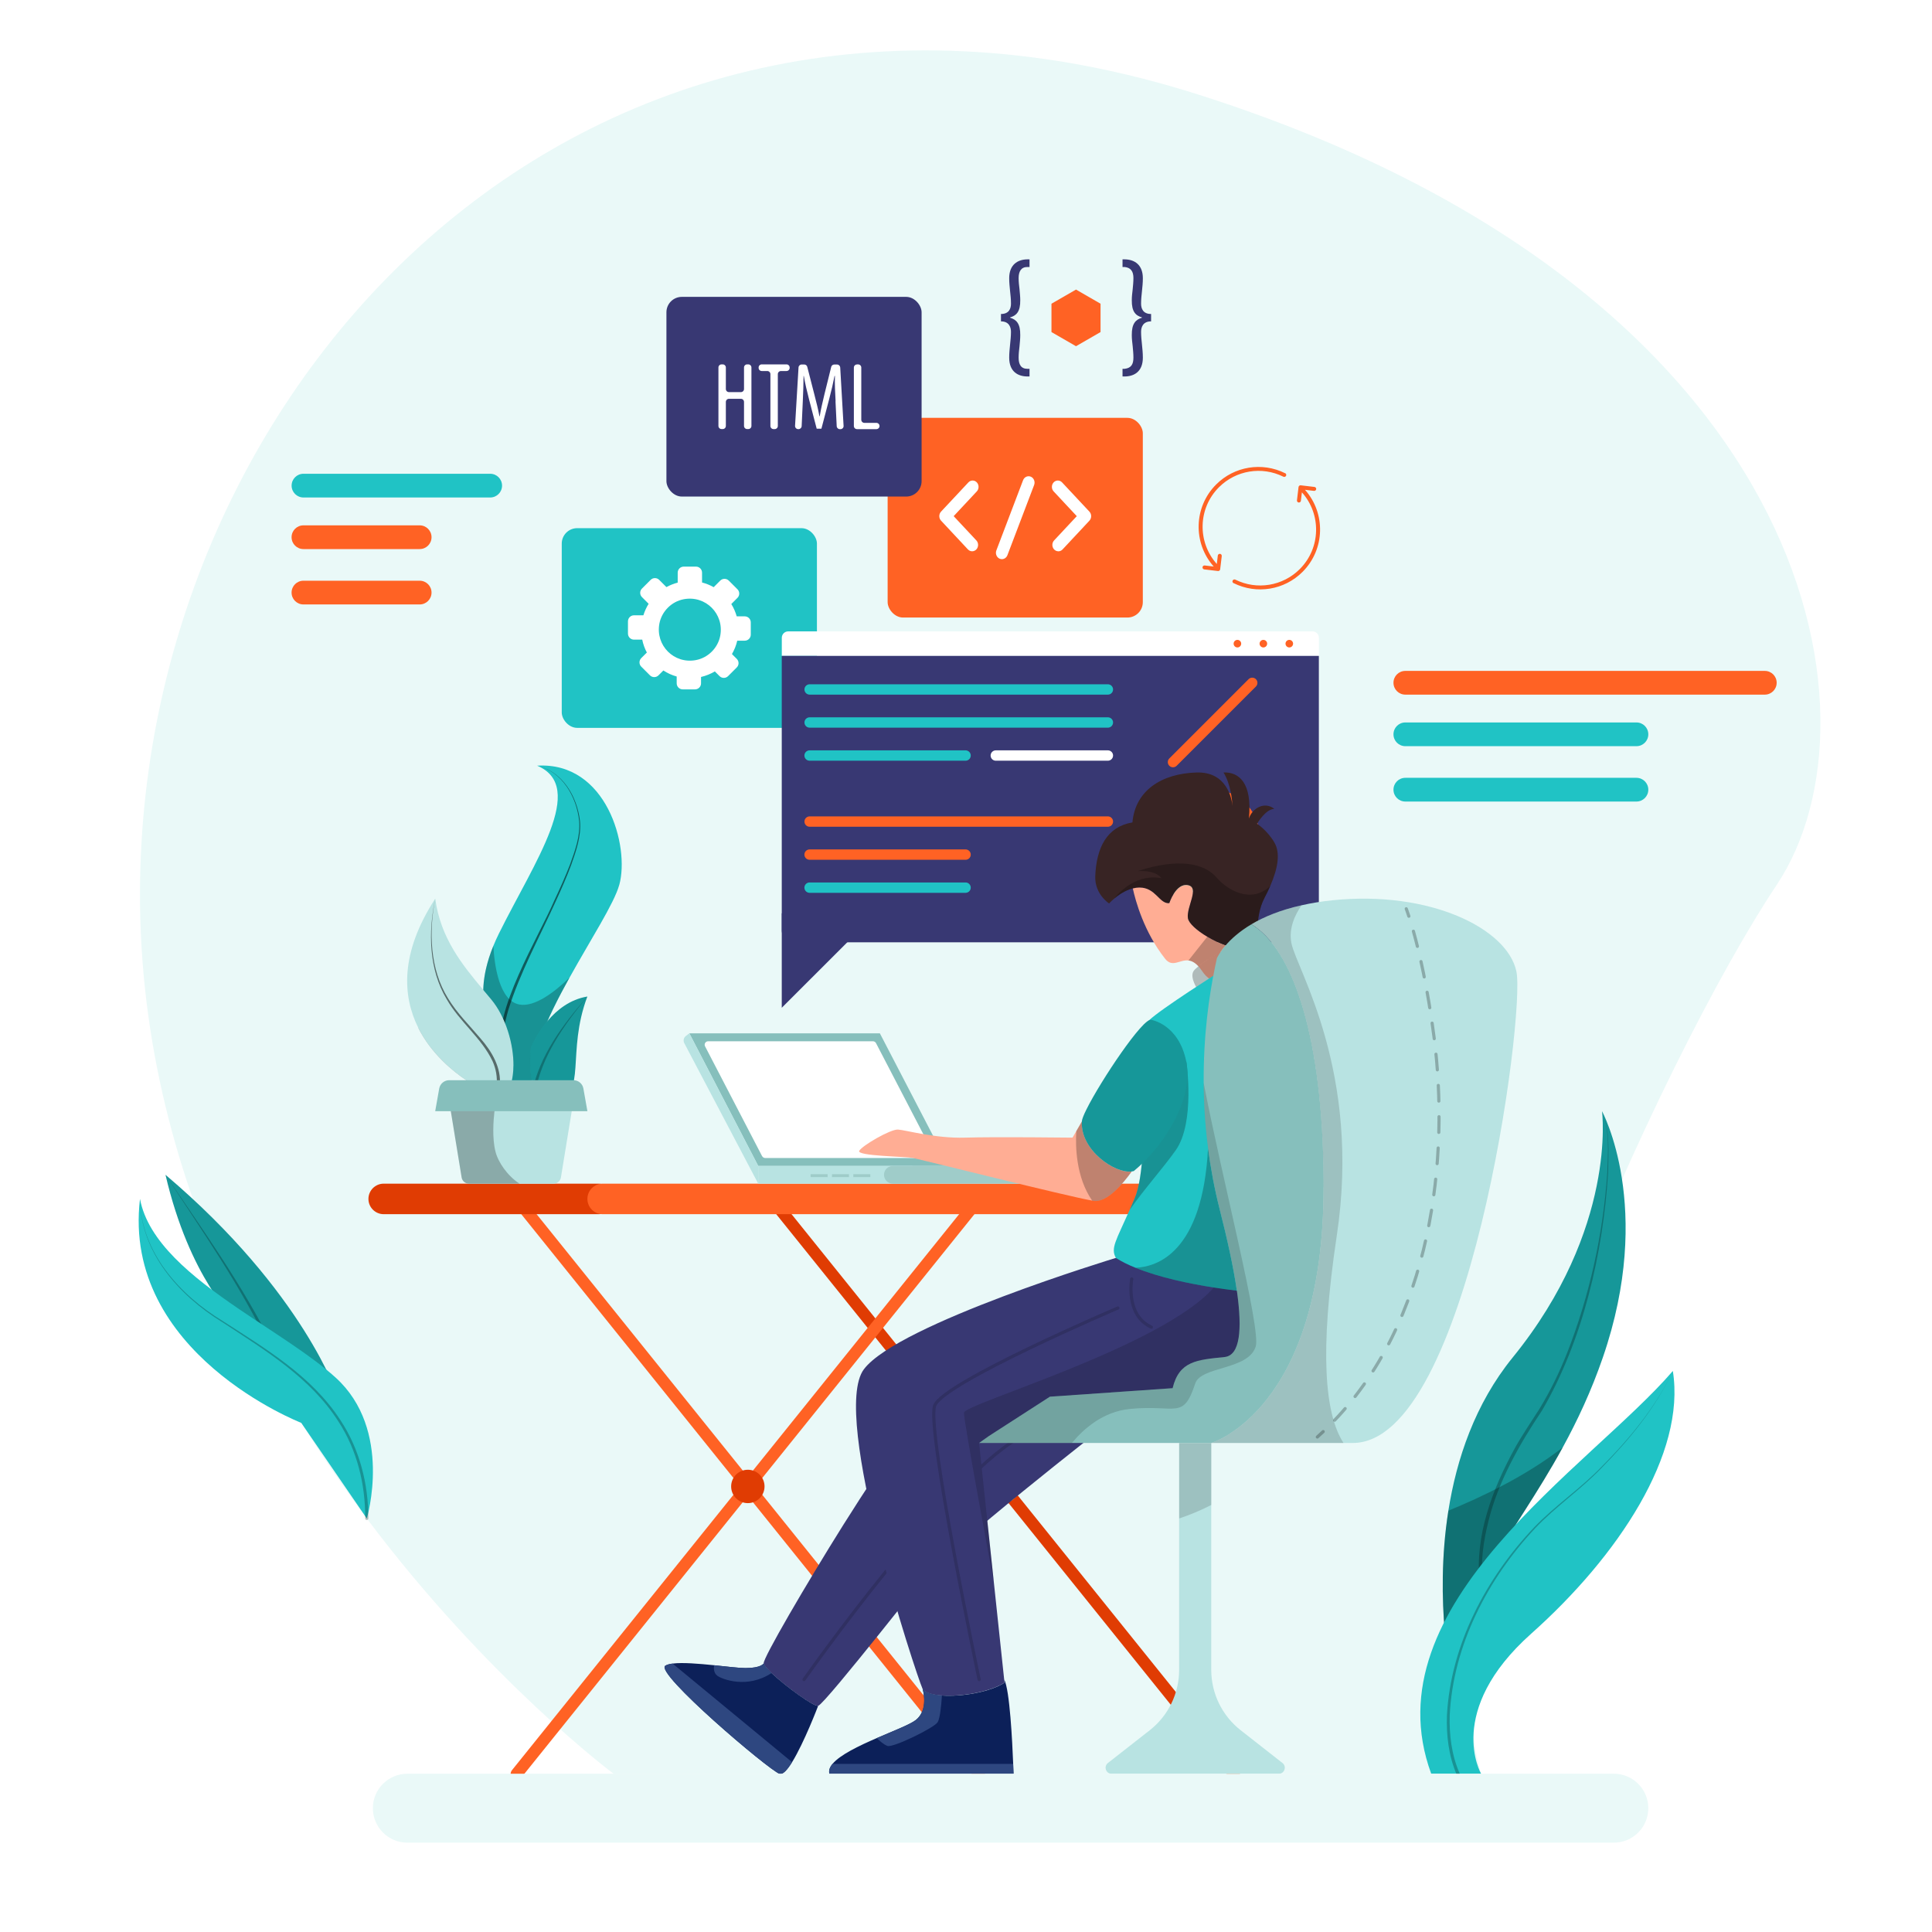 <?xml version="1.0" encoding="UTF-8"?>
<svg xmlns="http://www.w3.org/2000/svg" viewBox="0 0 500 500">
  <defs>
    <style>
      .cls-1 {
        fill: #fff;
      }

      .cls-2, .cls-3, .cls-4 {
        fill: none;
        stroke: #000;
        stroke-linecap: round;
        stroke-miterlimit: 10;
        stroke-width: .82px;
      }

      .cls-5 {
        fill: #9fccc9;
      }

      .cls-6 {
        fill: #b8e3e2;
      }

      .cls-7 {
        fill: #0c2059;
      }

      .cls-8 {
        opacity: .53;
      }

      .cls-8, .cls-3, .cls-9, .cls-10 {
        mix-blend-mode: overlay;
      }

      .cls-11 {
        isolation: isolate;
      }

      .cls-12 {
        fill: #169799;
      }

      .cls-13 {
        fill: #20c3c5;
      }

      .cls-3, .cls-10 {
        opacity: .15;
      }

      .cls-14 {
        fill: #eaf9f8;
      }

      .cls-15 {
        fill: #ff6224;
      }

      .cls-16 {
        fill: #2e4780;
      }

      .cls-4 {
        stroke-dasharray: 0 0 4.05 4.05;
      }

      .cls-17 {
        fill: #383873;
      }

      .cls-18 {
        fill: #ffad94;
      }

      .cls-19 {
        fill: #86bfbc;
      }

      .cls-20 {
        fill: #382424;
      }

      .cls-21 {
        fill: #e03c03;
      }

      .cls-9 {
        opacity: .25;
      }

      .cls-22 {
        fill: #ffc947;
      }
    </style>
  </defs>
  <g class="cls-11">
    <g id="BACKGROUND">
      <rect class="cls-1" width="500" height="500"/>
    </g>
    <g id="OBJECTS">
      <g>
        <path class="cls-14" d="m459.8,229.02c-29.32,43.89-91.88,179.65-76.49,230.03l-224.45.05s-32.43-24.15-63.94-66.13c-5.73-7.63-11.42-15.85-16.88-24.62-5.8-9.29-11.33-19.2-16.35-29.69-14.61-30.41-25.03-65.65-25.45-104.6C34.76,99.24,151.46-26.07,310.21,24.5c158.75,50.57,178.9,160.63,149.59,204.52Z"/>
        <g>
          <path class="cls-21" d="m319.37,460.64c-.45,0-.9-.2-1.2-.58l-119.69-148.82c-.53-.66-.43-1.63.24-2.17.66-.53,1.63-.43,2.17.23l119.69,148.82c.53.66.43,1.63-.23,2.17-.29.23-.63.34-.97.34Z"/>
          <path class="cls-15" d="m133.7,460.64c-.34,0-.68-.11-.97-.34-.66-.53-.77-1.5-.24-2.17l119.69-148.82c.54-.66,1.5-.77,2.17-.23.66.53.77,1.5.23,2.17l-119.69,148.82c-.3.38-.75.58-1.2.58Z"/>
          <path class="cls-15" d="m253.39,460.64c-.45,0-.9-.2-1.2-.58l-119.69-148.82c-.53-.66-.43-1.63.24-2.17.66-.53,1.63-.43,2.17.23l119.69,148.82c.53.66.43,1.63-.23,2.17-.29.23-.63.34-.97.34Z"/>
          <path class="cls-21" d="m154.91,314.23h-55.61c-2.18,0-3.95-1.77-3.95-3.95h0c0-2.18,1.77-3.95,3.95-3.95h55.61c2.18,0,3.95,1.77,3.95,3.95h0c0,2.18-1.77,3.95-3.95,3.95Z"/>
          <path class="cls-15" d="m314.91,314.23h-158.94c-2.18,0-3.95-1.77-3.95-3.95h0c0-2.18,1.77-3.95,3.95-3.95h158.94v7.9Z"/>
          <path class="cls-21" d="m197.86,384.69c0,2.38-1.93,4.32-4.32,4.32s-4.32-1.93-4.32-4.32,1.93-4.32,4.32-4.32,4.32,1.93,4.32,4.32Z"/>
          <path class="cls-22" d="m263.83,384.69c0,2.38-1.93,4.32-4.32,4.32s-4.32-1.93-4.32-4.32,1.93-4.32,4.32-4.32,4.32,1.93,4.32,4.32Z"/>
        </g>
        <g>
          <rect class="cls-13" x="145.38" y="136.69" width="66.04" height="51.68" rx="3.99" ry="3.99"/>
          <path class="cls-1" d="m192.73,159.51h-2.07c-.32-1.13-.79-2.21-1.4-3.19l1.6-1.6c.61-.61.61-1.6,0-2.21l-2.25-2.25c-.61-.61-1.6-.61-2.21,0l-1.7,1.7c-.94-.53-1.95-.94-3.01-1.21v-2.55c0-.86-.7-1.56-1.56-1.56h-3.18c-.86,0-1.56.7-1.56,1.56v2.58c-1.03.27-2.01.66-2.92,1.16l-1.87-1.87c-.61-.61-1.6-.61-2.21,0l-2.25,2.25c-.61.61-.61,1.6,0,2.21l1.73,1.73c-.58.92-1.03,1.92-1.36,2.98h-2.43c-.86,0-1.56.7-1.56,1.56v3.18c0,.86.7,1.56,1.56,1.56h2.13c.24,1.18.64,2.3,1.2,3.33l-1.45,1.45c-.61.61-.61,1.6,0,2.21l2.25,2.25c.61.61,1.6.61,2.21,0l1.26-1.26c1.05.69,2.21,1.22,3.45,1.56v1.77c0,.86.7,1.56,1.56,1.56h3.18c.86,0,1.56-.7,1.56-1.56v-1.65c1.28-.3,2.48-.79,3.57-1.44l1.22,1.22c.61.61,1.6.61,2.21,0l2.25-2.25c.61-.61.61-1.6,0-2.21l-1.25-1.25c.62-1.07,1.09-2.23,1.37-3.46h1.94c.86,0,1.56-.7,1.56-1.56v-3.18c0-.86-.7-1.56-1.56-1.56Zm-12.63,11.32c-5.66,1.07-10.51-3.79-9.45-9.45.6-3.16,3.15-5.71,6.3-6.3,5.66-1.07,10.51,3.79,9.45,9.45-.6,3.16-3.15,5.71-6.3,6.3Z"/>
        </g>
        <g>
          <rect class="cls-15" x="229.72" y="108.14" width="66.04" height="51.68" rx="3.99" ry="3.99"/>
          <g>
            <g>
              <path class="cls-1" d="m251.59,142.67c-.39,0-.79-.16-1.09-.48l-6.96-7.45c-.6-.64-.6-1.69,0-2.33l7.08-7.57c.6-.64,1.58-.64,2.18,0,.6.64.6,1.69,0,2.33l-5.99,6.41,5.87,6.28c.6.64.6,1.69,0,2.33-.3.32-.7.48-1.09.48Z"/>
              <path class="cls-1" d="m273.89,142.67c-.39,0-.79-.16-1.09-.48-.6-.64-.6-1.69,0-2.33l5.87-6.28-5.99-6.41c-.6-.64-.6-1.69,0-2.33.6-.64,1.58-.64,2.18,0l7.08,7.57c.29.31.45.73.45,1.17s-.16.86-.45,1.17l-6.96,7.45c-.3.32-.7.48-1.09.48Z"/>
            </g>
            <path class="cls-1" d="m259.29,144.71c-.19,0-.39-.04-.58-.12-.79-.34-1.17-1.31-.85-2.15l6.91-18.16c.32-.84,1.22-1.25,2.01-.91.79.34,1.17,1.31.85,2.15l-6.91,18.16c-.24.64-.82,1.03-1.43,1.03Z"/>
          </g>
        </g>
        <g>
          <g>
            <path class="cls-1" d="m203.98,163.4h135.69c.92,0,1.66.74,1.66,1.66v4.69h-139v-4.69c0-.92.74-1.66,1.66-1.66Z"/>
            <path class="cls-17" d="m202.32,169.75h139v71.02c0,1.71-1.38,3.09-3.09,3.09h-132.82c-1.71,0-3.09-1.38-3.09-3.09v-71.02h0Z"/>
            <g>
              <path class="cls-15" d="m334.65,166.58c0,.54-.44.98-.98.98s-.98-.44-.98-.98.44-.98.98-.98.98.44.98.98Z"/>
              <path class="cls-15" d="m327.94,166.58c0,.54-.44.98-.98.98s-.98-.44-.98-.98.44-.98.98-.98.98.44.98.98Z"/>
              <path class="cls-15" d="m321.22,166.58c0,.54-.44.98-.98.98s-.98-.44-.98-.98.44-.98.98-.98.98.44.98.98Z"/>
            </g>
            <path class="cls-13" d="m286.72,179.77h-77.19c-.74,0-1.34-.6-1.34-1.34h0c0-.74.6-1.34,1.34-1.34h77.19c.74,0,1.34.6,1.34,1.34h0c0,.74-.6,1.34-1.34,1.34Z"/>
            <path class="cls-13" d="m286.72,188.32h-77.19c-.74,0-1.34-.6-1.34-1.34h0c0-.74.6-1.34,1.34-1.34h77.19c.74,0,1.34.6,1.34,1.34h0c0,.74-.6,1.34-1.34,1.34Z"/>
            <path class="cls-13" d="m249.89,196.87h-40.37c-.74,0-1.34-.6-1.34-1.34h0c0-.74.6-1.34,1.34-1.34h40.37c.74,0,1.34.6,1.34,1.34h0c0,.74-.6,1.34-1.34,1.34Z"/>
            <path class="cls-15" d="m286.72,213.96h-77.19c-.74,0-1.34-.6-1.34-1.34h0c0-.74.6-1.34,1.34-1.34h77.19c.74,0,1.34.6,1.34,1.34h0c0,.74-.6,1.34-1.34,1.34Z"/>
            <path class="cls-15" d="m249.89,222.51h-40.37c-.74,0-1.34-.6-1.34-1.34h0c0-.74.6-1.34,1.34-1.34h40.37c.74,0,1.34.6,1.34,1.34h0c0,.74-.6,1.34-1.34,1.34Z"/>
            <path class="cls-13" d="m249.89,231.06h-40.37c-.74,0-1.34-.6-1.34-1.34h0c0-.74.6-1.34,1.34-1.34h40.37c.74,0,1.34.6,1.34,1.34h0c0,.74-.6,1.34-1.34,1.34Z"/>
            <path class="cls-1" d="m286.72,196.87h-29.01c-.74,0-1.34-.6-1.34-1.34h0c0-.74.6-1.34,1.34-1.34h29.01c.74,0,1.34.6,1.34,1.34h0c0,.74-.6,1.34-1.34,1.34Z"/>
            <path class="cls-15" d="m325.03,177.67l-20.51,20.51c-.52.52-1.38.52-1.9,0h0c-.52-.52-.52-1.38,0-1.9l20.51-20.51c.52-.52,1.38-.52,1.9,0h0c.52.52.52,1.38,0,1.9Z"/>
            <circle class="cls-15" cx="313.83" cy="216.47" r="12.1" transform="translate(30.8 471.89) rotate(-76.66)"/>
            <path class="cls-13" d="m312.24,224.9c0,3.78-3.07,6.85-6.85,6.85s-6.85-3.07-6.85-6.85,3.07-6.85,6.85-6.85,6.85,3.07,6.85,6.85Z"/>
          </g>
          <polyline class="cls-17" points="202.32 236.36 202.32 260.81 224.8 238.34"/>
        </g>
        <g>
          <polygon class="cls-19" points="178.4 267.43 227.71 267.43 245.54 301.75 196.23 301.75 178.4 267.43"/>
          <path class="cls-1" d="m197.23,299.21l-14.76-28.42c-.31-.6.12-1.31.79-1.31h42.66c.33,0,.64.19.79.48l14.77,28.42c.31.6-.12,1.31-.79,1.31h-42.66c-.33,0-.64-.19-.79-.48Z"/>
          <rect class="cls-6" x="196.23" y="301.75" width="39.94" height="4.58"/>
          <path class="cls-5" d="m270.48,301.75h-39.41c-1.27,0-2.29,1.03-2.29,2.29h0c0,1.27,1.03,2.29,2.29,2.29h39.41c1.27,0,2.29-1.03,2.29-2.29h0c0-1.27-1.03-2.29-2.29-2.29Z"/>
          <path class="cls-6" d="m196.23,301.75l-17.83-34.32-.89.67c-.58.43-.75,1.22-.42,1.86l19.14,36.37v-4.58Z"/>
          <rect class="cls-5" x="209.79" y="303.88" width="4.4" height=".76"/>
          <rect class="cls-5" x="215.31" y="303.88" width="4.4" height=".76"/>
          <rect class="cls-5" x="220.84" y="303.88" width="4.4" height=".76"/>
        </g>
        <g>
          <path class="cls-17" d="m286.13,368.92s-40.9,31.85-47.39,39.94c-2.45,3.06-6.71,8.43-11.13,13.93-7.26,9.04-14.96,18.45-15.87,18.68-1.46.37-13.73-8.97-14.1-10.99-.23-1.25,10.95-20.44,20.62-35.86,5.89-9.38,11.22-17.37,13.09-19.1,4.94-4.58,35.37-20.7,35.37-20.7l19.42,14.1Z"/>
          <path class="cls-3" d="m208.08,434.67s38.21-54.39,57.4-63.55"/>
          <path class="cls-20" d="m328.76,229.26c-.43.99-.93,2.01-1.48,3.06-2.99,5.72-.78,11.44-4.19,12.9-.21.08-.43.16-.69.22-4.4.98-14.54-4.88-14.98-7.81-.44-2.93,3.13-7.95,0-8.55-3.12-.61-4.81,4.65-4.81,4.65-2.57.27-3.48-4.04-7.7-4.04-.6,0-1.18.08-1.75.23-1.98.49-3.72,1.72-4.83,2.66-.82.69-1.3,1.23-1.3,1.23,0,0-3.75-2.37-3.58-7.05.3-7.41,3.03-12.82,9.62-13.92.73-8.24,7.51-12.64,16.58-12.92,7.95-.25,9.14,6.9,9.32,8.68-.07-1.33-.44-5.68-2.33-8.68,3.98-.17,7.48,2.66,6.57,11.91.92-2.75,4.12-4.49,6.59-2.48-2.28,0-4.48,3.84-4.48,3.84,0,0,2.68,1.72,4.51,4.89,1.52,2.62.95,6.5-1.08,11.17Z"/>
          <path class="cls-18" d="m323.09,245.22l-.1,1.36-.35,4.81s-7.32,6.26-11.47,0c-.03-.04-.05-.08-.09-.12-1.28-1.91-2.45-2.58-3.51-2.7-2.29-.28-4.14,1.96-6.05-.46-5.47-6.94-7.65-14.98-8.35-18.19.57-.14,1.15-.23,1.75-.23,4.21,0,5.13,4.31,7.7,4.04,0,0,1.69-5.25,4.81-4.65,3.13.61-.44,5.62,0,8.55.2,1.31,2.32,3.2,5.02,4.8,3.14,1.88,7.04,3.37,9.52,3.08.15-.02.3-.04.44-.07.26-.05.48-.13.69-.22Z"/>
          <path class="cls-9" d="m324.23,254.18c-3.3,2.25-9.34,2.62-9.34,2.62l-4.94-.73s-2.07-3-1.1-4.68c.19-.33.65-.78,1.31-1.32,1.33-1.09,3.46-2.49,5.67-3.64,2.28-1.18,4.64-2.12,6.33-2.22,4.15-.24,5.38,7.7,2.08,9.96Z"/>
          <path class="cls-13" d="m323.25,334.36c-7.36,1.42-22.93-2.92-30.39-6.27-2.2-.99-3.7-1.89-4.06-2.53-1.43-2.52.01-4.45,3.56-12.45.4-.9.82-1.88,1.27-2.94,2.41-5.66,2.42-17.74,2.41-28.16-.03-8.91-.07-16.6,1.35-17.97,3.07-2.96,18.41-12.65,18.41-12.65l3.05,15.91s1.73,8.08,3.55,18.63c3.35,19.42,7.03,47.24.85,48.43Z"/>
          <path class="cls-17" d="m328.38,341.44c0,.73-7.33,17.82-13.48,20.27-6.15,2.45-43.2-.25-43.2-.25l-18.32,11.98,3.83,36.08,2.67,25.14.08.81c-5.6,3.66-19.72,4.65-21.24,1.49-.01-.01-.01-.02-.01-.02-1.47-3.18-23.94-70.84-15.14-82.57,8.79-11.72,65.21-28.82,65.21-28.82,1.47.94,3.18,1.78,5.04,2.53,6.27,2.57,14.24,4.18,20.3,5.13,2.33.36,4.38.63,5.94.81,1.97.24,3.17.33,3.17.33,0,0,5.13,6.34,5.13,7.08Z"/>
          <path class="cls-7" d="m262.3,459.05h-47.64c-.24-.84.08-1.7.8-2.56,1.93-2.32,6.77-4.66,11.44-6.67,4.43-1.91,8.69-3.56,10.12-4.69,3.36-2.66,1.81-7.84,1.72-8.16.51,1.06,2.46,1.65,5.03,1.83,5.05.36,12.5-.89,16.21-3.32l-.08-.81c1.42,2.71,2.09,16.13,2.31,21.82.06,1.57.09,2.56.09,2.56Z"/>
          <path class="cls-16" d="m243.77,438.8c-.14,2.27-.47,5.95-1.13,6.94-.98,1.47-11.48,6.6-12.94,6.11-.95-.31-2.1-1.34-2.79-2.03,4.43-1.91,8.69-3.56,10.12-4.69,3.36-2.66,1.81-7.84,1.72-8.16.51,1.06,2.46,1.65,5.03,1.83Z"/>
          <path class="cls-16" d="m262.3,459.05h-47.64c-.24-.84.08-1.7.8-2.56h46.74c.06,1.57.09,2.56.09,2.56Z"/>
          <path class="cls-7" d="m211.74,441.46s-3.62,9.54-6.75,14.59c-1.24,2.01-2.43,3.32-3.26,3-2.93-1.1-32.37-26.13-29.55-27.96.41-.27,1.07-.45,1.89-.56,2.56-.33,6.81.03,10.73.43,3.37.35,6.51.73,8.14.73,4.15,0,4.7-1.22,4.7-1.22.09.48.87,1.4,2.04,2.51,3.64,3.45,10.96,8.76,12.07,8.48Z"/>
          <path class="cls-16" d="m199.67,432.98c-6.24,4.13-12.75,1.64-14.03.7-.95-.69-.95-1.97-.84-2.71,3.37.35,6.51.73,8.14.73,4.15,0,4.7-1.22,4.7-1.22.09.48.87,1.4,2.04,2.51Z"/>
          <path class="cls-16" d="m204.98,456.05c-1.24,2.01-2.43,3.32-3.26,3-2.93-1.1-32.37-26.13-29.55-27.96.41-.27,1.07-.45,1.89-.56l30.92,25.51Z"/>
          <path class="cls-18" d="m292.89,303.18c-2.3,3.21-6.42,8.1-9.82,7.61-.12-.02-.26-.04-.42-.07-6.48-1.14-44.56-10.69-46.36-11.05-1.83-.36-14.65-.48-13.92-1.83.73-1.35,8.06-5.61,10.01-5.51,1.95.1,9.65,2.33,17.34,2.09,7.7-.24,27.85,0,27.85,0l.98-1.69,1.44-2.49c-.4,7.46,8.59,13.55,12.9,12.94Z"/>
          <path class="cls-3" d="m292.89,331s-1.75,9.34,5.08,12.46"/>
          <path class="cls-3" d="m289.3,338.51s-45.24,19.3-47.41,25.28c-2.17,5.98,11.51,70.88,11.51,70.88"/>
          <path class="cls-10" d="m328.38,341.44c0,.73-7.33,17.82-13.48,20.27-6.15,2.45-43.2-.25-43.2-.25l-18.32,11.98,3.83,36.08s-7.74-41.21-7.74-43.9c0-2.3,51.17-17.01,64.66-32.4,5.28.83,9.11,1.14,9.11,1.14,0,0,5.13,6.34,5.13,7.08Z"/>
          <path class="cls-9" d="m304.26,297.71c-3.18,4.5-8.3,10.22-11.89,15.4.4-.9.82-1.88,1.27-2.94,2.41-5.66,2.42-17.74,2.41-28.16l10.97-7.26s2.37,15.69-2.75,22.95Z"/>
          <path class="cls-12" d="m294.89,301.79c-.47.43-.96.86-1.44,1.26-.17.06-.36.1-.57.12-4.31.61-13.3-5.48-12.9-12.94.03-.56.47-1.67,1.19-3.11,3.68-7.42,14.75-23.94,16.79-23.18,0,0,7.11,1.1,9.05,10.81,1.81,9.12-4.72,20.18-12.12,27.04Z"/>
          <path class="cls-9" d="m320.09,334.03c-1.56-.19-3.61-.45-5.94-.81-6.06-.95-14.03-2.56-20.3-5.13,5.53-.2,17.36-3.83,18.79-30.92.65,5.07,1.62,10.32,2.98,15.7,1.82,7.14,3.54,14.68,4.47,21.17Z"/>
          <path class="cls-9" d="m317.17,244.68c-.57.66-1.01,1.25-1.35,1.76-2.21,1.15-4.35,2.55-5.67,3.64-.93-1.02-1.78-1.42-2.58-1.51l4.87-6.14c1.48.89,3.14,1.69,4.73,2.25Z"/>
          <path class="cls-9" d="m292.89,303.18c-2.3,3.21-6.42,8.1-9.82,7.61-.12-.02-.26-.04-.42-.07-4.19-6.06-4.35-14.01-4.1-17.99l1.44-2.49c-.4,7.46,8.59,13.55,12.9,12.94Z"/>
          <path class="cls-9" d="m328.76,229.26c-.43.99-.93,2.01-1.48,3.06-1.47,2.81-1.68,5.6-1.92,7.92-.49-.38-1-.73-1.5-1.03-3.18,1.89-5.31,3.85-6.69,5.47h-.01c-4.48-1.59-9.43-5.03-9.73-7.05-.44-2.93,3.13-7.95,0-8.55-3.12-.61-4.81,4.65-4.81,4.65-2.57.27-3.48-4.04-7.7-4.04-.6,0-1.18.08-1.75.23-1.98.49-3.72,1.72-4.83,2.66,0,0,4.75-6.67,12.2-5.32,0,0-1.09-2.08-6.11-1.83,10.51-3.42,17.22-2.08,20.46,1.71,2.64,3.09,8.84,6.92,13.88,2.14Z"/>
        </g>
        <g>
          <path class="cls-6" d="m350.12,373.44h-36.65s29.07-8.55,29.07-66.2c0-.74,0-1.47-.01-2.2-.3-38.53-8.53-59.78-18.68-65.83,3.18-1.88,7.4-3.68,12.98-4.92,2.44-.56,5.12-1,8.09-1.31,25.09-2.56,45.14,7.28,47.52,18.41,2.37,11.13-12.29,122.05-42.33,122.05Z"/>
          <path class="cls-19" d="m342.55,307.24c0,57.65-29.07,66.2-29.07,66.2h-60.08l2.5-1.78,15.82-10.2,31.75-2.2c1.71-7.08,6.35-7.32,13.44-8.06,4.12-.42,4.52-7.38,3.27-16.58-.91-6.62-2.68-14.4-4.55-21.76-1.36-5.38-2.33-10.63-2.98-15.7-.77-5.93-1.11-11.6-1.14-16.93-.09-12.15,1.39-22.53,2.95-30.04.14-.73.3-1.43.45-2.1,0-.02.01-.05.01-.07.14-.32.77-1.61,2.25-3.34h.01c1.38-1.62,3.52-3.59,6.69-5.48.5.3,1.01.65,1.5,1.03,9.45,7.2,16.89,28.2,17.18,64.8.01.73.01,1.46.01,2.2Z"/>
          <path class="cls-6" d="m330.95,459.05h-43.26c-1.48,0-2.13-1.87-.96-2.79l10.82-8.47c4.8-3.76,7.61-9.53,7.61-15.63v-58.73h8.31v58.73c0,6.1,2.81,11.86,7.62,15.63l10.81,8.47c1.17.91.52,2.79-.96,2.79Z"/>
          <g class="cls-9">
            <g>
              <path class="cls-2" d="m363.94,235.19s.25.64.67,1.93"/>
              <path class="cls-4" d="m365.79,241c1.51,5.38,3.67,14.5,5.34,27.4,3.97,30.63-.14,73.75-27.22,100.68"/>
              <path class="cls-2" d="m342.44,370.5c-.49.47-1,.93-1.51,1.39"/>
            </g>
          </g>
          <path class="cls-10" d="m313.48,373.44v16.04c-2.88,1.5-5.8,2.65-8.31,3.5v-19.53h8.31Z"/>
          <path class="cls-10" d="m324.96,348.52c-1.95,6.11-14.15,5.01-15.64,9.53-3.14,9.58-4.88,5.37-16.96,6.59-6.91.7-11.92,5.13-14.95,8.8h-24.02l2.5-1.78,15.82-10.2,31.75-2.2c1.71-7.08,6.35-7.32,13.44-8.06,4.12-.42,4.52-7.38,3.27-16.58-.91-6.62-2.68-14.4-4.55-21.76-1.36-5.38-2.33-10.63-2.98-15.7-.77-5.93-1.11-11.6-1.14-16.93,4.7,24.49,14.92,63.76,13.47,68.29Z"/>
          <path class="cls-10" d="m342.55,307.24c0-.74,0-1.47-.01-2.2-.3-38.53-8.53-59.78-18.68-65.83,3.18-1.88,7.4-3.68,12.98-4.92-1.68,2.42-3.42,6.04-2.6,9.92,1.47,6.86,18.08,33.23,11.73,75.49-4.58,30.49-3.06,46.35,1.73,53.74h-34.22s29.07-8.55,29.07-66.2Z"/>
        </g>
        <path class="cls-9" d="m132.87,275.84c-.02,1.34-.14,2.6-.39,3.72h-11.79c-3.46-2.3-9.12-6.86-12.51-13.69,3.16,3.43,8.54,7.62,14.03,8.89,4.79,1.11,8.36.64,10.66,1.08Z"/>
        <g>
          <path class="cls-13" d="m160.26,229.02c-1.32,4.78-7.35,14.05-12.86,23.98-6.02,10.83-11.41,22.44-9.3,29.81.52,1.85.76,3.21.76,4.18.02,3.21-2.42,2.21-4.87.39-2.51-1.86-5.05-4.57-5.05-4.57l.19-14.29s-8.1-7.44-1.45-23.73c.42-1.03.9-2.1,1.45-3.21,9.16-18.5,22.89-37.92,9.89-43.42,17.96-1.1,24,20.85,21.25,30.85Z"/>
          <g class="cls-8">
            <path d="m139.01,198.18c6.58,1.42,10.38,8.02,11.09,14.32.36,3.89-.99,7.68-2.26,11.3-1.2,3.22-2.59,6.36-4.02,9.47-4.23,9.34-9.24,18.39-12.3,28.2-.87,3.16-1.78,6.68-.75,9.85.08.21-.03.46-.25.53-.21.08-.45-.04-.52-.26-2.86-9.08,9.55-29.41,13.44-38.5,1.46-3.1,2.87-6.22,4.1-9.41,1.29-3.57,2.67-7.32,2.35-11.17-.65-6.27-4.36-12.86-10.9-14.34h0Z"/>
          </g>
          <path class="cls-12" d="m152.01,257.9c-5.49,14.47,0,25.45-8.24,27.01-3.77.72-5.44-2.08-6.13-5.32-.82-3.84-.28-8.32-.28-8.32,0,0,1.4-3.58,4.34-7.05,2.4-2.83,5.8-5.58,10.31-6.32Z"/>
          <path class="cls-6" d="m132.87,275.84c-.03,3.37-.79,6.23-2.35,7.73-.15.15-.31.29-.45.4-3.9,3.16-6.38-2.62-6.38-2.62,0,0-10.36-5.11-15.5-15.48-3.94-7.97-4.81-19.05,4.45-33.3,1.36,10.15,6.92,17.05,12.43,23.61h0c.69.83,1.37,1.63,2.05,2.45,3.81,4.57,5.82,11.61,5.77,17.21Z"/>
          <g class="cls-8">
            <path d="m112.63,232.57c-1.67,8.6-1.4,18.21,3.33,25.82,2.3,3.8,5.5,6.93,8.38,10.34,2.94,3.36,5.48,7.62,5,12.29-.02.23-.22.39-.44.37-.23-.02-.39-.22-.37-.44.21-2.16-.16-4.34-1.06-6.33-2.87-6.05-8.55-10.18-11.86-16.02-4.66-7.75-4.79-17.4-2.98-26.03h0Z"/>
          </g>
          <g class="cls-9">
            <path d="m152.02,257.9c-6.01,7.26-11.93,15.54-13.52,24.99-.08.52-.89.42-.81-.12,1.91-9.63,8.02-17.66,14.33-24.87h0Z"/>
          </g>
          <path class="cls-6" d="m148.68,283.18l-3.52,21.59c-.17.9-.97,1.56-1.89,1.56h-21.91c-.93,0-1.72-.66-1.89-1.56l-2.86-17.53-.66-4.06c-.22-1.18.69-2.27,1.89-2.27h28.94c1.2,0,2.11,1.09,1.89,2.27Z"/>
          <path class="cls-19" d="m152.01,287.58h-39.38l1.04-5.88c.23-1.23,1.3-2.14,2.55-2.14h32.22c1.24,0,2.32.9,2.54,2.14l1.04,5.88Z"/>
          <path class="cls-9" d="m137.37,271.27s-.54,4.45.27,8.29h-5.15c.25-1.12.37-2.38.39-3.72.05-5.6-1.95-12.63-5.77-17.21-.68-.81-1.36-1.61-2.05-2.44h0c.08-3.17.8-6.95,2.61-11.39.3,5.19,1.57,14.22,6.75,15.17,3.94.72,9.07-3.19,12.97-6.97-2.07,3.71-4.05,7.51-5.69,11.22-2.94,3.47-4.34,7.05-4.34,7.05Z"/>
          <path class="cls-9" d="m134.45,306.33h-13.08c-.93,0-1.72-.66-1.89-1.56l-2.81-17.19h11.3c-.28,2.41-.62,6.9.24,10.38.67,2.77,3.09,6.32,6.24,8.37Z"/>
        </g>
        <g>
          <rect class="cls-17" x="172.47" y="76.83" width="66.04" height="51.68" rx="3.99" ry="3.99"/>
          <g>
            <path class="cls-1" d="m187.85,95.11v5.56c0,.45.36.81.81.81h3.08c.45,0,.81-.36.81-.81v-5.56c0-.45.36-.81.81-.81h.3c.45,0,.81.36.81.81v15.12c0,.45-.36.81-.81.81h-.3c-.45,0-.81-.36-.81-.81v-6.21c0-.45-.36-.81-.81-.81h-3.08c-.45,0-.81.36-.81.81v6.21c0,.45-.36.81-.81.81h-.3c-.45,0-.81-.36-.81-.81v-15.12c0-.45.36-.81.81-.81h.3c.45,0,.81.36.81.81Z"/>
            <path class="cls-1" d="m198.58,96.02h-1.44c-.45,0-.81-.36-.81-.81v-.1c0-.45.36-.81.81-.81h6.41c.45,0,.81.36.81.81v.1c0,.45-.36.81-.81.81h-1.44c-.45,0-.81.36-.81.81v13.41c0,.45-.36.81-.81.81h-.3c-.45,0-.81-.36-.81-.81v-13.41c0-.45-.36-.81-.81-.81Z"/>
            <path class="cls-1" d="m216.25,103.84c-.12-2.21-.25-4.67-.17-6.55h-.1c-.37,1.86-.82,3.85-1.34,5.81l-2.06,7.85h-1.22l-1.96-7.52c-.55-2.13-1.04-4.2-1.37-6.13h-.07c0,1.96-.1,4.3-.2,6.68l-.29,6.31c-.02.43-.37.77-.81.77h-.09c-.46,0-.83-.39-.81-.85l.9-15.12c.03-.43.38-.76.81-.76h.67c.37,0,.69.25.78.61l1.81,7.04c.57,2.21.99,3.85,1.34,5.76h.07c.32-1.91.7-3.5,1.24-5.76l1.74-7.03c.09-.36.41-.61.78-.61h.74c.43,0,.78.33.81.76l.87,15.12c.03.46-.34.85-.81.85h-.16c-.43,0-.79-.34-.81-.77l-.31-6.43Z"/>
            <path class="cls-1" d="m221.79,94.31h.3c.45,0,.81.36.81.81v13.51c0,.45.36.81.81.81h3.1c.45,0,.81.36.81.81h0c0,.45-.36.81-.81.81h-5.02c-.45,0-.81-.36-.81-.81v-15.12c0-.45.36-.81.81-.81Z"/>
          </g>
        </g>
        <g>
          <g>
            <path class="cls-17" d="m259.05,81.26c2.1,0,2.59-1.41,2.59-2.67,0-1.11-.11-2.17-.23-3.24-.11-1.14-.23-2.17-.23-3.35,0-3.43,2.1-4.88,4.8-4.88h.46v1.98h-.57c-1.6,0-2.25,1.14-2.25,2.86,0,1.03.12,1.98.23,2.9.08.99.19,1.91.19,2.82.04,2.97-.99,4-2.63,4.46v.08c1.64.5,2.67,1.52,2.63,4.54,0,.95-.11,1.91-.19,2.86-.11.95-.23,1.91-.23,2.93,0,1.72.57,2.9,2.29,2.9h.53v1.98h-.5c-2.52,0-4.76-1.26-4.76-4.88,0-1.14.12-2.29.23-3.39.11-1.11.23-2.21.23-3.28,0-1.22-.5-2.71-2.59-2.71v-1.91Z"/>
            <path class="cls-17" d="m297.9,83.17c-2.1,0-2.59,1.49-2.59,2.71,0,1.07.11,2.17.23,3.28.11,1.1.23,2.25.23,3.39,0,3.62-2.25,4.88-4.76,4.88h-.5v-1.98h.53c1.72-.19,2.29-1.18,2.29-2.9,0-1.03-.11-1.98-.19-2.93-.11-.95-.23-1.91-.23-2.86-.04-3.01.99-4.04,2.63-4.54v-.08c-1.64-.46-2.67-1.49-2.63-4.46,0-.91.11-1.83.23-2.82.08-.91.19-1.87.19-2.9,0-1.71-.65-2.67-2.25-2.86h-.57v-1.98h.46c2.71,0,4.8,1.45,4.8,4.88,0,1.18-.11,2.21-.23,3.35-.11,1.07-.23,2.13-.23,3.24,0,1.26.5,2.67,2.59,2.67v1.91Z"/>
          </g>
          <polygon class="cls-15" points="284.82 85.94 284.82 78.6 278.47 74.94 272.12 78.6 272.12 85.94 278.47 89.6 284.82 85.94"/>
        </g>
        <g>
          <path class="cls-15" d="m332.59,122.47c-5.97-2.97-13.15-1.8-17.86,2.92-5.82,5.82-6.02,15.16-.62,21.23l-2.33-.28c-.28-.03-.54.17-.57.45-.03.28.17.54.45.57l3.55.42c.14.02.28-.03.38-.11.1-.08.18-.2.19-.34l.41-3.43c.03-.28-.17-.54-.45-.57-.28-.03-.54.17-.57.45l-.26,2.18c-5.07-5.67-4.9-14.41.55-19.86,4.4-4.4,11.11-5.5,16.68-2.73.25.13.56.02.69-.23.13-.25.02-.56-.23-.69Z"/>
          <path class="cls-15" d="m319.25,150.91c5.97,2.97,13.15,1.8,17.86-2.92,5.82-5.82,6.02-15.16.62-21.23l2.33.28c.28.03.54-.17.57-.45.03-.28-.17-.54-.45-.57l-3.55-.42c-.14-.02-.28.02-.38.11-.1.08-.18.2-.19.34l-.41,3.43c-.03.28.17.54.45.57.28.03.54-.17.57-.45l.26-2.18c5.07,5.67,4.9,14.41-.55,19.86-4.4,4.4-11.11,5.5-16.68,2.73-.25-.13-.56-.02-.69.23-.13.25-.02.56.23.69Z"/>
        </g>
        <g>
          <path class="cls-15" d="m456.73,179.77h-93.03c-1.7,0-3.07-1.37-3.07-3.07h0c0-1.7,1.37-3.07,3.07-3.07h93.03c1.7,0,3.07,1.37,3.07,3.07h0c0,1.7-1.37,3.07-3.07,3.07Z"/>
          <path class="cls-13" d="m423.51,193.11h-59.81c-1.7,0-3.07-1.37-3.07-3.07h0c0-1.7,1.37-3.07,3.07-3.07h59.81c1.7,0,3.07,1.37,3.07,3.07h0c0,1.7-1.37,3.07-3.07,3.07Z"/>
          <path class="cls-13" d="m423.51,207.44h-59.81c-1.7,0-3.07-1.37-3.07-3.07h0c0-1.7,1.37-3.07,3.07-3.07h59.81c1.7,0,3.07,1.37,3.07,3.07h0c0,1.7-1.37,3.07-3.07,3.07Z"/>
        </g>
        <g>
          <path class="cls-13" d="m126.86,128.75h-48.32c-1.7,0-3.07-1.37-3.07-3.07h0c0-1.7,1.37-3.07,3.07-3.07h48.32c1.7,0,3.07,1.37,3.07,3.07h0c0,1.7-1.37,3.07-3.07,3.07Z"/>
          <path class="cls-15" d="m108.61,142.1h-30.08c-1.7,0-3.07-1.37-3.07-3.07h0c0-1.7,1.37-3.07,3.07-3.07h30.08c1.7,0,3.07,1.37,3.07,3.07h0c0,1.7-1.37,3.07-3.07,3.07Z"/>
          <path class="cls-15" d="m108.61,156.43h-30.08c-1.7,0-3.07-1.37-3.07-3.07h0c0-1.7,1.37-3.07,3.07-3.07h30.08c1.7,0,3.07,1.37,3.07,3.07h0c0,1.7-1.37,3.07-3.07,3.07Z"/>
        </g>
        <g>
          <path class="cls-12" d="m414.81,351.33c-3.01,8.74-6.61,16.37-10.37,23.25-13,23.76-28.1,38.87-28.67,61.02,0,0-4.69-20.87-.93-44.64,2.11-13.35,6.88-27.62,16.63-39.63,27.15-33.39,23.13-63.75,23.13-63.75,0,0,13.61,24.91.21,63.75Z"/>
          <g class="cls-9">
            <path d="m382.93,409.6c-1.28-12.2,3.31-24.22,9.08-34.75,1.24-2.36,4.9-7.92,6.4-10.24,2.78-4.55,5.13-9.37,7.1-14.33,5.87-14.93,9.37-30.83,10.46-46.83.15-5.27.69-10.9-1.37-15.87,2.13,4.95,1.65,10.61,1.58,15.88-1.32,20.89-6.49,43.38-17.1,61.57-5.85,8.74-11.37,18.41-13.88,28.68-1.27,5.1-2.09,10.52-1.46,15.74.05.23-.11.47-.34.5-.22.03-.43-.12-.46-.35h0Z"/>
          </g>
          <path class="cls-9" d="m404.44,374.58c-13,23.76-28.1,38.87-28.67,61.02,0,0-4.69-20.87-.93-44.64,8.43-3.44,20.28-9.06,29.6-16.38Z"/>
          <path class="cls-13" d="m383.31,459.05s-9.5-16.24,12.98-36.27c22.47-20.03,40.06-46.53,36.64-67.97-21.5,24.97-78.65,60.39-62.53,104.24h12.92Z"/>
          <g class="cls-9">
            <path d="m432.93,354.82c-4.41,9.42-11.11,17.6-18.36,24.98-5.38,5.65-11.91,10.04-17.26,15.7-12.26,13.1-21.24,30.27-22.12,48.38-.16,5.13.5,10.36,2.55,15.06.09.21,0,.45-.21.54-.21.09-.45,0-.54-.21-2.09-4.86-2.71-10.2-2.52-15.41,1.01-18.27,10.15-35.49,22.58-48.6,5.4-5.63,11.96-9.99,17.38-15.6,7.3-7.32,14.04-15.45,18.51-24.84h0Z"/>
          </g>
        </g>
        <g>
          <path class="cls-12" d="m60.78,341.44s-11.72-10.69-17.95-37.4c35.91,30.44,44.7,57.55,44.7,57.55l-26.75-20.15Z"/>
          <g class="cls-9">
            <path d="m42.83,304.04c9.76,14.45,20.05,28.67,27.77,44.35.22.49-.54.83-.75.32-7.44-15.73-17.52-30.13-27.02-44.67h0Z"/>
          </g>
          <path class="cls-13" d="m86.8,356.46c-6.46-5.82-16.02-11.59-25.11-17.79-12.1-8.25-23.38-17.32-25.46-28.39-4.75,39.96,41.73,57.95,41.73,57.95l.09.13,16.88,24.62s6.9-22.95-8.12-36.51Z"/>
          <g class="cls-9">
            <path d="m36.22,310.27c.24,13.77,10.22,24.84,21.46,31.63,11.13,7.19,23.01,14.21,30.4,25.61,4.97,7.48,7.26,16.53,7.25,25.46,0,.23-.18.41-.41.41-.23,0-.41-.18-.41-.41.07-8.8-2.1-17.71-6.95-25.12-7.21-11.33-19.04-18.47-30.05-25.69-11.21-6.89-21.17-18.09-21.29-31.89h0Z"/>
          </g>
        </g>
        <path class="cls-14" d="m417.66,476.88H105.42c-4.92,0-8.92-3.99-8.92-8.92h0c0-4.92,3.99-8.92,8.92-8.92h312.24c4.92,0,8.92,3.99,8.92,8.92h0c0,4.92-3.99,8.92-8.92,8.92Z"/>
      </g>
    </g>
  </g>
</svg>
